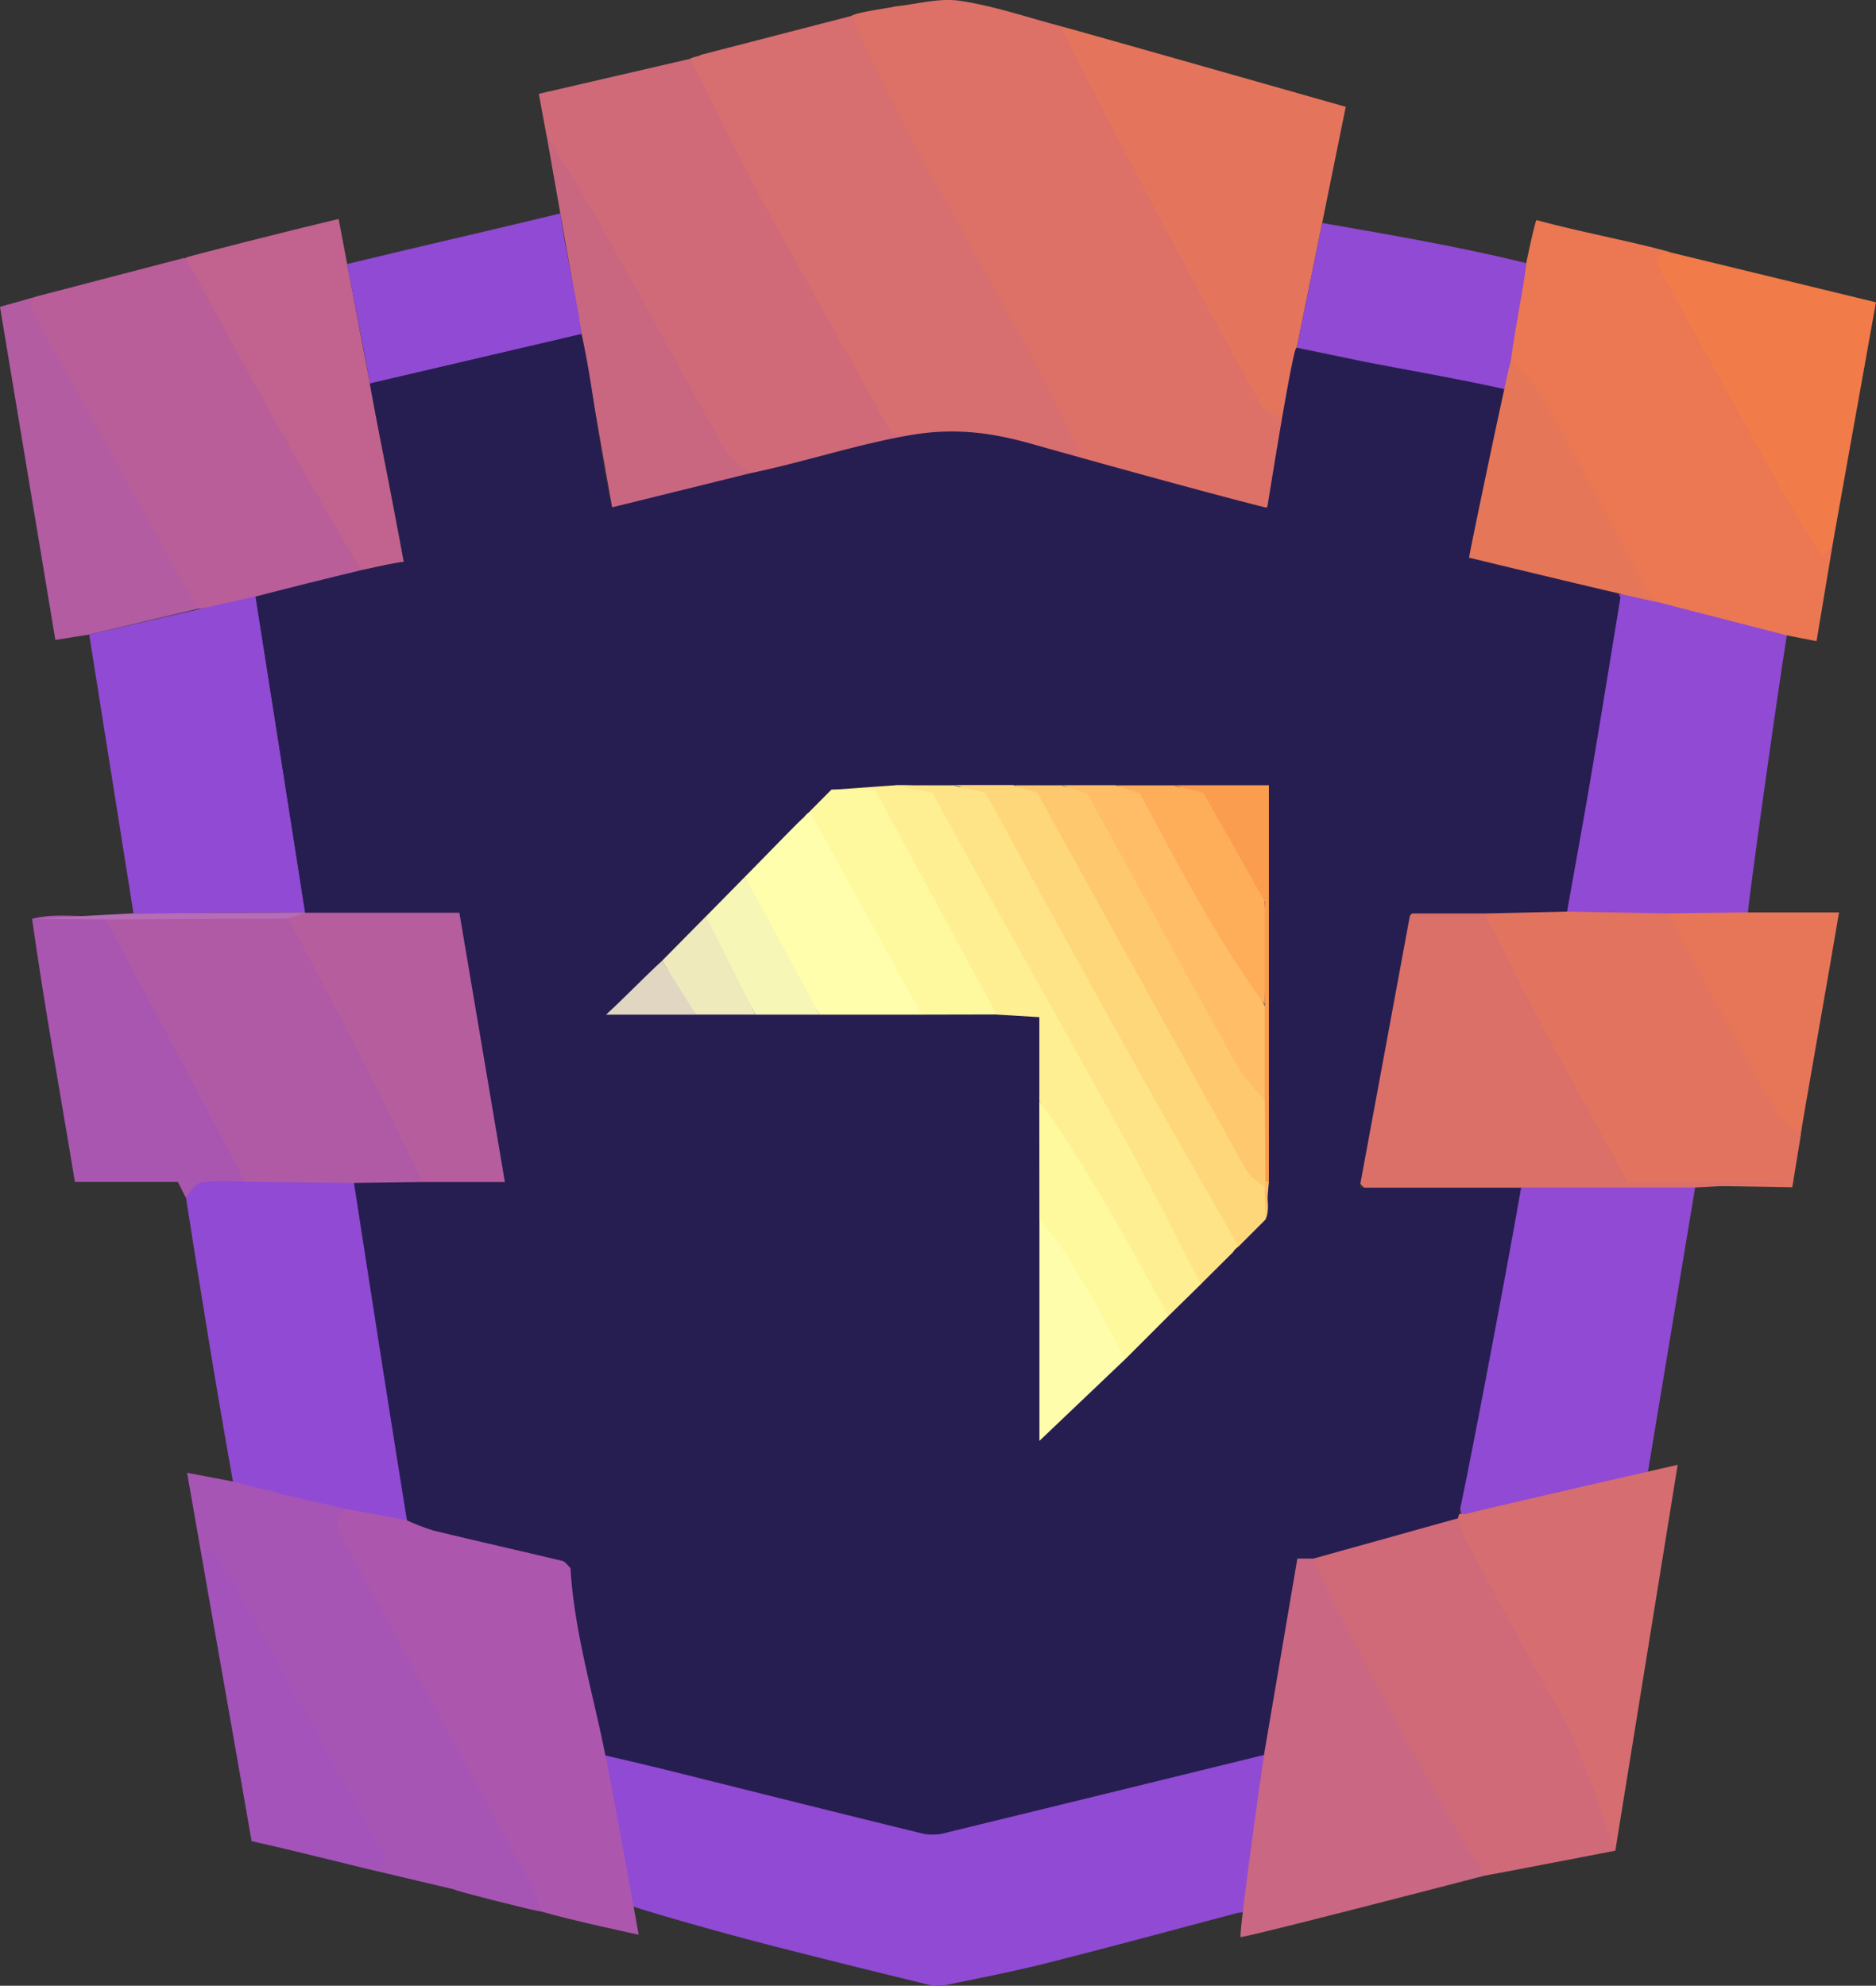 <svg id="Слой_1" data-name="Слой 1" xmlns="http://www.w3.org/2000/svg" viewBox="0 0 466.33 493.69"><rect x="0" y="0" width="466.33" height="493.69" fill="#333333" stroke="none"/><path d="M86.23,278l-8.41,1.35L64.06,196.54l9.67-2.73a9.76,9.76,0,0,0,.94,5c12.55,22.08,24.52,44.49,37,66.62,1.14,2.11,2.69,3.47,1.69,6.14Z" transform="translate(-64.06 -120.25)" style="fill:#b35ca2"/><path d="M286.5,121.86c5.43-.55,11-2.19,16.25-1.4,8.51,1.28,16.77,4.14,25.14,6.34,15.74,30.36,32.89,60,49.15,90,1.73,3.19,4.14,5.72,6.4,8.44,1.29,6.12-.55,11.87-2.17,17.6-.88,3.15-3.57,5.12-6.63,4.32-13.25-3.48-26.82-5.62-39.94-9.62a4.64,4.64,0,0,1-1.54-1.24C316.08,202.71,273,129.45,275.73,124.2l0,0C276.88,123.27,285.93,122.14,286.5,121.86Z" transform="translate(-64.06 -120.25)" style="fill:#dd7167"/><path d="M371.83,595.8c-15.77,4.17-31.52,8.45-47.34,12.45-8.32,2.1-16.75,3.75-25.16,5.48a10.88,10.88,0,0,1-4.58-.08q-19-4.62-37.89-9.43c-11.56-2.94-45.67-12.25-46-14.21-1.67-10.16,3.58-19.28,2.21-29.49a5.15,5.15,0,0,1,1-3.74c4.2-1.91,8.36-.45,12.3.62,21.4,5.79,43.11,10.28,64.47,16.21a19.5,19.5,0,0,0,10.42-.1C323.78,567.78,346.32,562,369,556.8c3.14-.72,6.42-2.13,9.69-.21a3.35,3.35,0,0,1,.79,2.44c-2,11-3.05,22.12-4.59,33.18C374.65,593.86,374.24,595.79,371.83,595.8Z" transform="translate(-64.06 -120.25)" style="fill:#914ad3"/><path d="M275.73,124.2c16.62,38.26,40.56,72.72,57.44,110.82-1.49,1.46-3.32,1.15-5,.66-8.25-2.43-17-2.53-25.14-5.37-3.95-1.37-7.81-.74-11.73-.2-6.12.83-8.62-3.52-11-7.88-10.39-19.33-21.21-38.42-31.71-57.69-3.61-6.62-7.31-13.19-10.93-19.79-1.65-3-4-6.06-2-9.89l0,0c.82-.59,1.89-.46,2.72-1Z" transform="translate(-64.06 -120.25)" style="fill:#d76e6f"/><path d="M519.68,255.22l-4.07,24.43-7.39-1.44c-5.86,2-11.26-.82-16.79-1.74a52.78,52.78,0,0,1-15.73-4.85c-6.88-6.74-9-16.41-14.38-24a112.49,112.49,0,0,1-14-25.32c-2-5.17-5.7-9.14-8.67-13.65-1.24-8.18-1.74-8.84,3.09-16,1.22-3.84,3-14,4.22-17.69,11.35,3.07,22.31,5,33,7.89-.78,2.52-.1,4.7,1.16,7q16.56,29.7,32.8,59.57C514.47,252.23,516.17,254.75,519.68,255.22Z" transform="translate(-64.06 -120.25)" style="fill:#eb7852"/><path d="M235.68,134.86c5.56,11.06,10.88,22.24,16.73,33.14,10.89,20.23,22.29,39.88,33.28,60.11l4.7.32c.21,2.9-2.28,3.26-4,3.44-11.09,1.21-21.52,5.12-32.3,7.54a9.8,9.8,0,0,1-2.65.07c-4.6-.26-6.93-3.42-8.93-7q-17.29-31-34.34-62.19c-2.95-5.43-6.5-10.56-8.3-16.57L198,143.58Z" transform="translate(-64.06 -120.25)" style="fill:#d06a78"/><path d="M214.57,556.63c2.55,12.86,8.25,44.62,8.25,44.62s-17.23-3.68-24.41-5.82c-6.11-10-11.11-20.68-16.92-30.88C170.1,543.76,158,523.26,147.34,502.1c-1.29-3.66-.79-6.59,3.45-7.86,5.11-.25,37.36,8.61,48.74,11.26,4.2,1,7.92,2.46,8.35,7.17C209,525.07,216.59,554.24,214.57,556.63Z" transform="translate(-64.06 -120.25)" style="fill:#ac57ad"/><path d="M153.93,262s-39.6,10.33-40.58,9.55a2.43,2.43,0,0,1-.54-.69q-20.24-36.57-40.54-73.07s0,0,0,0a2.63,2.63,0,0,1,1.49-4l35.54-9.27a2.58,2.58,0,0,1,2,.28c3,1.84,4.13,5.31,5.67,8.18,11.53,21.42,23.6,42.55,35.2,63.91A39.06,39.06,0,0,1,153.93,262Z" transform="translate(-64.06 -120.25)" style="fill:#b95e99"/><path d="M485.43,415.48q-5.85,35.2-11.69,70.42c-1.05,1.66-2.84,2-4.53,2.52-11.93,3.38-23.8,7.05-36,9.2-2,.35-4,.72-5.71-.71-2.72-7.42.92-14.39,2.1-21.35,3-17.87,5.82-35.81,9.63-53.55.66-3,.8-6.24,4.15-7.82,13.09-2,26.22-.55,39.33-.31A3.79,3.79,0,0,1,485.43,415.48Z" transform="translate(-64.06 -120.25)" style="fill:#914ad3"/><path d="M464.22,569.2l1.37,11.16s-32,6.19-31,5.92c-4.66,1.36-5.63-2.68-7-5.28-12-22.07-24.2-44-36.38-66-1.29-2.59-2.71-5.21-1-8.19,11.1-6.09,23.11-8.84,35.64-9.67,6,6.64,9.22,15,13.55,22.63C448.89,536.58,454.35,552.65,464.22,569.2Z" transform="translate(-64.06 -120.25)" style="fill:#d06a79"/><path d="M165.19,498.18l-14.79-2.72c-6.16.84-12-.38-17.72-2.58-3.46-1.7-8-.72-10.71-4.3-4.22-23.49-8-47.05-11.69-70.63-3.45-7.8,10.58-5.73,14.73-5.85,8.76.25,17.59-1.33,26.26,1.07,2.76,2.05,3.15,5.18,3.58,8.24,3.17,22.52,7.11,44.92,11.21,67.29C166.65,491.9,167.73,495.23,165.19,498.18Z" transform="translate(-64.06 -120.25)" style="fill:#914ad3"/><path d="M382.67,224.56c-1.8-1.32-4.3-2.24-5.29-4-15.85-28.24-48.72-90.8-49.49-93.75.89.15,70.69,20,70.69,20S382.87,224.37,382.67,224.56Z" transform="translate(-64.06 -120.25)" style="fill:#e4755c"/><path d="M475.92,269.89l32.3,8.32c-3,19-9.4,65-9.66,68.91-6.23,4.19-13.21,1.46-19.83,2.14-8.27-.31-16.62,1.23-24.8-1.13-2.87-3.35-1.59-7.31-.83-10.72,4.68-20.94,7.26-42.24,11.28-63.29.37-1.94.51-4,1.72-5.65C469.88,265.45,472.73,268.83,475.92,269.89Z" transform="translate(-64.06 -120.25)" style="fill:#914ad3"/><path d="M127.59,268.57l12.33,78.53-42.68.22L86.23,278S124.94,269,127.59,268.57Z" transform="translate(-64.06 -120.25)" style="fill:#914ad3"/><path d="M453.66,346.9l25,.44c6.21,5.4,8.22,13.42,12.43,20.07,7.19,11.35,11.76,24.28,20.68,34.61l-2.19,13.39-41.35-.67c-5.33-5.92-8.22-12.92-11.85-19.44C449,382.15,441.68,369,434.6,355.74c-1.56-2.93-4.16-6.16-.45-9.51C440.7,345,447.25,344,453.66,346.9Z" transform="translate(-64.06 -120.25)" style="fill:#e2735f"/><path d="M390.55,507.72c10.82,24.44,37.54,70.75,37.54,70.75l5.08,8.08s-59.09,15.37-60.74,15.28c-.21-2.19,3.91-32.16,5.84-45.29a5.65,5.65,0,0,1-1.15-5c2.38-13.3,3.5-26.84,7.38-39.86C385.35,508.83,385.84,504.89,390.55,507.72Z" transform="translate(-64.06 -120.25)" style="fill:#ca6782"/><path d="M433.24,347.35c4,8.07,7.89,16.24,12.16,24.19,7.53,14,15.32,27.95,23.32,42.51h41.72c-8.33.54-25,1.43-25,1.43l-43.25,0c-2.51,1.74-5.38,1.86-8.29,1.87-6.87,0-13.74,0-20.61,0-11.8-.09-13.44-2.16-11.48-14.05A108.2,108.2,0,0,1,404.61,391c3.06-10.74,3.58-21.85,5.46-32.75C412.35,345,420.72,341.16,433.24,347.35Z" transform="translate(-64.06 -120.25)" style="fill:#db7069"/><path d="M465.59,580.36s-8.48-25.32-13.08-33.3c-8.29-14.41-16.07-29.13-24-43.75a43.68,43.68,0,0,1-2.09-5.57c.13-.88.46-1.47,1.49-1,12.71-3.1,53.18-12.31,53.18-12.31Z" transform="translate(-64.06 -120.25)" style="fill:#d56d71"/><path d="M153.93,262c-15.09-25-29.82-52.06-43.7-77.73v.05c.45-.33,25.9-6.76,38-9.64l16.2,85.24Z" transform="translate(-64.06 -120.25)" style="fill:#c1638e"/><path d="M125,414.05c-3.66,0-7.37-.34-11,.2-1.42.22-2.53,2.41-3.79,3.7l-1.93-3.85H82.68c-3.62-22.05-7.57-43.49-10.64-65.42,5.55-1.49,11.21-.36,16.81-.72,2.64.11,3.69,2.1,4.76,4.07,10.06,18.48,20.11,37,30.46,55.28C125.21,409.33,126.87,411.51,125,414.05Z" transform="translate(-64.06 -120.25)" style="fill:#a956b1"/><path d="M519.68,255.22,517,258.9C512.85,252,509.17,246,505.79,240c-9.6-17.21-19.08-34.48-28.58-51.75-1.28-2.33-2.26-4.69,1.76-5.33l51.41,12.49C527.15,213.25,519.68,255.22,519.68,255.22Z" transform="translate(-64.06 -120.25)" style="fill:#f17b49"/><path d="M133,491.48l17.37,4c-3.87,1.89-2.54,4.6-1.09,7.25q13.06,24,26.17,47.88,10.85,19.86,21.57,39.78c.8,1.5.92,3.36,1.36,5.06-.92,0-21.1-5.1-21.35-5.42-5.34-6.1-8.21-13.69-12.09-20.64q-18.53-33.2-36.74-66.58c-1.76-3.2-4.27-6.48-2-10.54A5.86,5.86,0,0,1,133,491.48Z" transform="translate(-64.06 -120.25)" style="fill:#a755b4"/><path d="M199.89,153.71c5.08,8.48,10.37,16.83,15.19,25.44,9.94,17.73,19.54,35.64,29.52,53.34,1.26,2.23,4,3.62,6.05,5.4h0s-34.44,9.47-34.43,8.5Z" transform="translate(-64.06 -120.25)" style="fill:#ca6780"/><path d="M392.71,175.68c16.59,2.9,34.45,5.94,50.78,10-1,8.08-2.81,15.9-3.82,24,.74,3.18,1,8.33-2.26,9.95-7.68.58-15.47-4.51-22.63-6.57-8.88-2.54-28.39-6.37-28.39-6.37S390.82,185.06,392.71,175.68Z" transform="translate(-64.06 -120.25)" style="fill:#914ad3"/><path d="M203.34,173.31c1.45,10.39,3.84,19.59,5.29,30L156,215.6c-1.76-10.24-3.76-19.49-5.64-29.71C167.24,181.78,186.49,177.42,203.34,173.31Z" transform="translate(-64.06 -120.25)" style="fill:#914ad3"/><path d="M133,491.48c-2.18.47-3.81,2-7.23,2.74,5,9.48,8.71,16.85,13.28,25.12,12,21.69,24.17,43.3,36.18,65,1,1.7,1.22,3.77,1.8,5.67l-20.49-4.85c1.05-2.75.25-5.16-1.14-7.59C143.69,557,132.51,536,120.91,515.3c-1.62-2.89-2.41-6.86-6.63-7.64-1.15-6.58-2.29-13.15-3.71-21.25L122,488.58Z" transform="translate(-64.06 -120.25)" style="fill:#a755b5"/><path d="M114.28,507.66l1.3-3.73c2.57,3.86,4.78,6.71,6.52,9.83q17.85,32.13,35.45,64.39c1.2,2.19,4.79,5.47-1,7-.37,0-20.81-5.18-29.95-7.15C122.94,556.71,114.39,508.52,114.28,507.66Z" transform="translate(-64.06 -120.25)" style="fill:#a353ba"/><path d="M511.73,402c-2.09-1.67-5-2.91-6.15-5.08-9.17-16.43-18-33-27-49.6l19.94-.22H521.2C518.75,361.8,511.82,400.71,511.73,402Z" transform="translate(-64.06 -120.25)" style="fill:#e77658"/><path d="M90.4,348.84,72,348.68l25.2-1.36,42.68-.22c0,.41,0,.81-.07,1.22-1.37,1.94-3.51,1.92-5.53,2.23-11.89.32-23.77.09-35.65.16A16.47,16.47,0,0,1,90.4,348.84Z" transform="translate(-64.06 -120.25)" style="fill:#b66cb6"/><path d="M275.7,124.24" transform="translate(-64.06 -120.25)" style="fill:#d76e6f"/><path d="M238.37,133.91l-2.72,1Z" transform="translate(-64.06 -120.25)" style="fill:#d06a78"/><path d="M155.67,584.78" transform="translate(-64.06 -120.25)" style="fill:#a755b5"/><path d="M110.23,184.34" transform="translate(-64.06 -120.25)" style="fill:#b95e99"/><path d="M156,215.6l52.6-12.31c3.08,13.39,4.1,28,7.59,43.1l34.43-8.5c13.34-2.77,26.32-7.15,39.74-9.46,10.82-1.87,20.05-.73,30.7,2.33,3.94,1.13,42.18,11.84,58,15.76,1.31-8.11,6.35-39.5,7.26-39.8,16.44,3.72,35.89,6.7,52.33,10.41,2.57,5.53-1.3,10.41-2.28,15.74-1.48,8-3.55,16-1.93,24.88,8.82,1.52,16.91,5.19,25.44,7.51,2.52.69,5.3,1,7,3.42-2.5,15.23-4.95,30.46-7.53,45.68-1.83,10.86-3.83,21.69-5.76,32.54l-20.42.45H414.63c-4.12,22.33-8.21,44.42-12.6,68.18h40.15c-4.75,27.07-15.26,81.87-15.76,82.21l-35.87,10h-4l-8.3,48.82q-39.31,9.65-78.65,19.24a12.78,12.78,0,0,1-5.8.4c-20.85-5.08-41.66-10.33-62.48-15.52-5.58-1.39-11.18-2.69-16.77-4-3.08-15.51-7.76-30.75-8.68-46.6-.73-.65-1.3-1.57-2-1.75-10.64-2.55-21.31-4.95-31.94-7.53a54.16,54.16,0,0,1-6.71-2.57c-4.52-27.93-8.83-55.89-13.17-83.85,5.06-4,11-1.78,16.49-2.21s11.43.88,17.83-1.22c-2.51-20-4.53-39.85-10.26-59.39A163.56,163.56,0,0,0,150,349.17c-3.44,0-7.16.84-10.09-2v-.07c0,.07-12.37-79.09-12.33-78.53,0,0,32.09-8.37,36.87-8.63C161.86,244.77,158.47,229.8,156,215.6Z" transform="translate(-64.06 -120.25)" style="fill:#261e51"/><path d="M429.24,258.9c-.3.64,9.64-46.84,10.43-49.19,3.06,3.75,6.75,7.14,9.06,11.3,8.57,15.36,16.66,31,25,46.48a13.74,13.74,0,0,0,2.2,2.4C472.93,269.49,429.24,258.9,429.24,258.9Z" transform="translate(-64.06 -120.25)" style="fill:#e67658"/><path d="M169.05,414.12l-17,.21-27-.28Q107.79,381.4,90.4,348.84l45.3-.21c6.59,8.37,10.57,18.28,16,27.35,5.53,9.28,10.41,18.94,15.62,28.42C168.91,407.3,171.69,410.32,169.05,414.12Z" transform="translate(-64.06 -120.25)" style="fill:#b05aa6"/><path d="M386.11,209.88" transform="translate(-64.06 -120.25)" style="fill:#dd7167"/><path d="M169.05,414.12c-10.35-22.22-21.82-43.87-33.35-65.49l4.22-1.46h38.33c3.85,22.79,7.49,44.31,11.31,66.95Z" transform="translate(-64.06 -120.25)" style="fill:#b65d9e"/><path d="M270.71,316.62l15.82-1.13s6.66-.39,10.53,1.35c4,4.84,6.57,11.32,9.88,17.28q27.1,48.64,54,97.4c1.34,2.43,3.49,4.84,1.63,8l-8.05,7.9c-3.26-.78-4.14-3.72-5.55-6.15-9.12-15.6-17.08-31.86-26.55-47.27V373.13l-10.62-.64c-6.34-5.06-8.3-12.91-12.17-19.5-6.49-11.06-12.72-22.29-18-32.7C277.75,317.13,273.49,319.45,270.71,316.62Z" transform="translate(-64.06 -120.25)" style="fill:#feef92"/><path d="M362.56,439.51c-6-11.57-11.88-23.25-18.15-34.69-16-29.16-32.69-58.4-48.62-87.52l-9.26-1.81h14.68c2.53,1.05,5.31-.14,8.14.91,5.13,5.4,7.91,12.54,11.53,19.09,16.44,29.73,32.78,59.52,49.47,89.11,1,1.7,2.32,3.34,1.59,5.55l0,0a4.45,4.45,0,0,0-1.4,1.43Z" transform="translate(-64.06 -120.25)" style="fill:#fee486"/><path d="M371.94,430.15c-9.28-16.32-18.68-32.57-27.82-49-11.84-21.24-23.46-42.59-35.07-63.72l-7.84-2h14.67c2.08,1,4.43-.1,7.32,1.18,18.77,32.58,36.37,66.63,55.95,99.56-.18,2.43.56,4.93-.53,7.29Z" transform="translate(-64.06 -120.25)" style="fill:#fed77a"/><path d="M378.44,415.41c-1.55-1.39-3.61-2.49-4.57-4.21q-26.06-46.8-51.95-93.85l-6-1.86h12c2.08,1,4.43-.1,7,1,5,6.27,8.34,14.06,12.52,21.31,10.52,18.24,19.92,37.11,31,55a5.38,5.38,0,0,1,.76,2.53c0,6,0,12,0,17.93A2.7,2.7,0,0,1,378.44,415.41Z" transform="translate(-64.06 -120.25)" style="fill:#fec86e"/><path d="M293.14,372.5H267.8c-6.78-11.1-13.7-22.12-18.57-34.26,4.08-4.09,14.1-14.51,14.63-14.74a5.72,5.72,0,0,1,1.33-1.33l.14-.14c2.92-.5,3.76,1.85,4.8,3.69,7.39,13.07,14.87,26.1,21.72,39.46C293,367.39,295.06,369.66,293.14,372.5Z" transform="translate(-64.06 -120.25)" style="fill:#fefeac"/><path d="M293.14,372.5,265.33,322c1.79-1.8,3.58-3.61,5.38-5.41h10.85l30.23,55.87Z" transform="translate(-64.06 -120.25)" style="fill:#fef99e"/><path d="M378.47,394c-2.41-3.09-5.28-5.93-7.16-9.32-12.48-22.39-24.75-44.9-37-67.22l-6.42-2h13.35c2.08,1,4.44-.1,7.33,1.18,4.76,7.68,9.22,16.35,13.9,24.88,5.55,10.09,11.63,19.89,16.72,30.24C378.74,379.2,380.09,386.65,378.47,394Z" transform="translate(-64.06 -120.25)" style="fill:#febd66"/><path d="M322.41,394c12.25,16.86,22,35.2,32.1,53.42l-10.67,10.68c-6-3.77-7.55-10.7-11-16.23-3.72-6-7.17-12.19-10.41-18.49Z" transform="translate(-64.06 -120.25)" style="fill:#fef99d"/><path d="M378.46,370c-12.09-16.54-21.41-34.59-31.13-52.62l-6.09-1.88h14.67c2.52,1,5.28-.13,7.81.85C376.78,332,379.77,328.1,378.46,370Z" transform="translate(-64.06 -120.25)" style="fill:#fead59"/><path d="M322.44,423.37c9,10.35,14.68,22.87,21.4,34.72l-21.4,20.38Z" transform="translate(-64.06 -120.25)" style="fill:#fefdab"/><path d="M249.23,338.24,267.8,372.5h-16c-4.17-8.09-10.47-15.11-12.26-24.41Z" transform="translate(-64.06 -120.25)" style="fill:#f6f6b6"/><path d="M378.46,370V344.37l-15.31-27.06-7.24-1.83h23.57V414l-.85,0-.16-20Z" transform="translate(-64.06 -120.25)" style="fill:#fa9d4f"/><path d="M239.53,348.08q6.12,12.21,12.26,24.41H237.11c-3.76-3.86-5.62-8.94-8.48-13.37Q234.08,353.61,239.53,348.08Z" transform="translate(-64.06 -120.25)" style="fill:#eeeabb"/><path d="M228.63,359.13q4.25,6.67,8.48,13.37H214.72C219.17,368.44,224.18,363.18,228.63,359.13Z" transform="translate(-64.06 -120.25)" style="fill:#e1d6c1"/><path d="M378.63,414a3.44,3.44,0,0,0,.85,0c-.28,3.19-.57,6.37-.86,9.56l-.18-8.11Z" transform="translate(-64.06 -120.25)" style="fill:#febd66"/><path d="M263.86,323.5" transform="translate(-64.06 -120.25)" style="fill:#fef99e"/><path d="M370.58,431.54l1.4-1.43Z" transform="translate(-64.06 -120.25)" style="fill:#fed77a"/><path d="M265.19,322.17" transform="translate(-64.06 -120.25)" style="fill:#fef99e"/></svg>